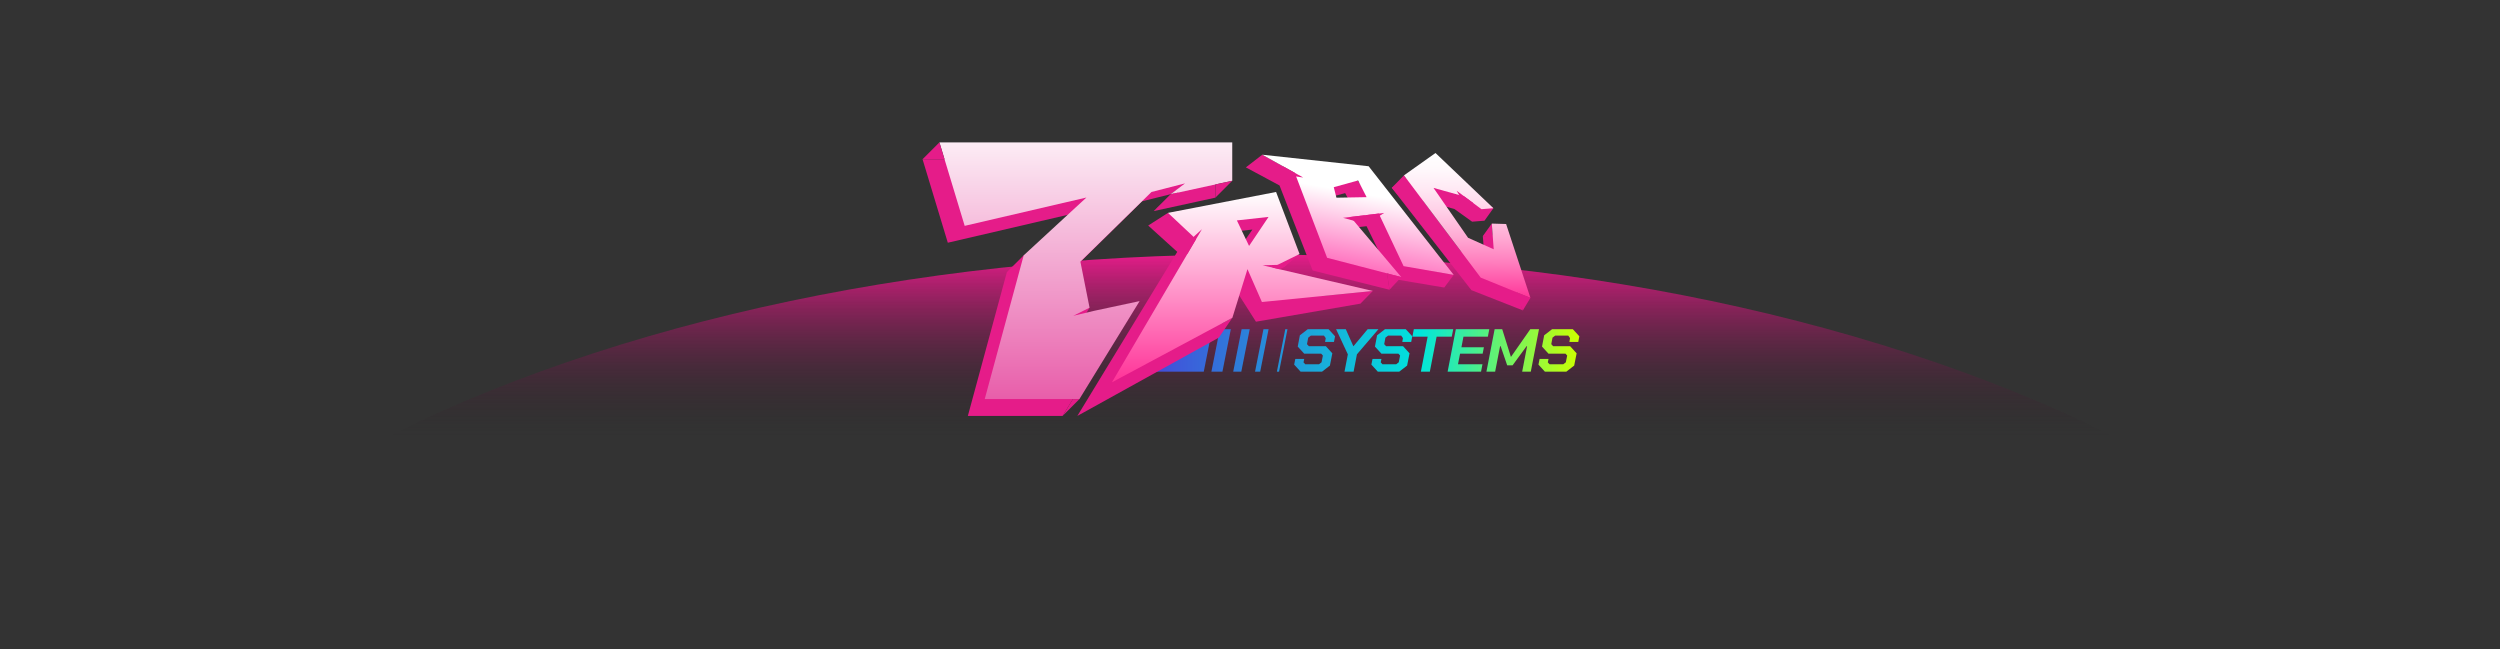<svg width="1317" height="342" viewBox="0 0 1317 342" fill="none" xmlns="http://www.w3.org/2000/svg">
<rect x="0" y="0" width="1317" height="342" fill="#333333" stroke="none"/>
<g clip-path="url(#clip0_450_44)">
<path d="M1333 500.5C1333 403.298 1261.99 310.077 1135.59 241.345C1009.19 172.613 837.756 134 659 134C480.244 134 308.81 172.613 182.41 241.345C56.011 310.077 -15 403.298 -15 500.5L659 500.5H1333Z" fill="url(#paint0_linear_450_44)"/>
<path d="M688.939 173.423L684.772 176.634L683.644 182.576L687.033 186.295H695.982L696.892 187.311L696.187 190.859L694.841 191.894H687.601L686.69 190.892L687.06 189.098H682.364L681.758 192.065L685.167 195.811H696.424L700.592 192.58L701.871 186.137L698.455 182.378H689.5L688.517 181.29L689.17 177.874L690.588 176.786H697.453L698.396 178.112L698.046 180.143H702.735L703.302 177.155L699.873 173.423H688.939Z" fill="url(#paint1_linear_450_44)"/>
<path d="M720.488 173.423L713.009 182.378H712.937L708.96 173.423H703.85L710.042 186.665L708.281 195.811H713.069L714.829 186.665L726.152 173.423H720.488Z" fill="url(#paint2_linear_450_44)"/>
<path d="M729.614 173.423L725.447 176.634L724.319 182.576L727.708 186.295H736.664L737.574 187.311L736.862 190.859L735.516 191.894H728.276L727.372 190.892L727.741 189.098H723.04L722.439 192.065L725.849 195.811H737.099L741.267 192.58L742.546 186.137L739.13 182.378H730.175L729.192 181.29L729.845 177.874L731.269 176.786H738.134L739.071 178.112L738.728 180.143H743.417L743.977 177.155L740.555 173.423H729.614Z" fill="url(#paint3_linear_450_44)"/>
<path d="M765.56 173.423H744.801L744.049 177.34H752.088L748.513 195.811H753.235L756.809 177.34H764.775L765.56 173.423Z" fill="url(#paint4_linear_450_44)"/>
<path d="M770.955 177.34H783.808L784.56 173.423H766.932L762.606 195.811H780.214L780.966 191.894H768.073L769.168 186.295H781.064L781.717 182.939H769.88L770.955 177.34Z" fill="url(#paint5_linear_450_44)"/>
<path d="M806.163 173.423L796 187.977H795.928L791.364 173.423H787.375L783.049 195.811H787.639L790.243 182.378H790.54L793.989 192.455H796.825L804.191 182.378H804.474L801.876 195.811H806.42L810.746 173.423H806.163Z" fill="url(#paint6_linear_450_44)"/>
<path d="M831.433 180.143L832 177.155L828.571 173.423H817.631L813.47 176.634L812.335 182.576L815.725 186.295H824.68L825.59 187.311L824.878 190.859L823.533 191.894H816.292L815.389 190.892L815.758 189.098H811.056L810.456 192.065L813.865 195.811H825.116L829.283 192.58L830.563 186.137L827.147 182.378H818.191L817.209 181.29L817.862 177.874L819.286 176.786H826.151L827.094 178.112L826.744 180.143H831.433Z" fill="url(#paint7_linear_450_44)"/>
<path d="M672.657 195.811H673.811L678.243 173.423H677.082L672.657 195.811Z" fill="url(#paint8_linear_450_44)"/>
<path d="M661.156 195.811H663.867L668.291 173.423H665.588L661.156 195.811Z" fill="url(#paint9_linear_450_44)"/>
<path d="M649.655 195.811H653.915L658.347 173.423H654.087L649.655 195.811Z" fill="url(#paint10_linear_450_44)"/>
<path d="M638.161 195.811H643.971L648.402 173.423H642.593L638.161 195.811Z" fill="url(#paint11_linear_450_44)"/>
<path d="M628.566 173.423H625.658H618.563H614.105H608.559H608.09H601.931L584.449 195.811H603.659H604.127H609.673H614.131H621.227H624.135H634.139L638.57 173.423H628.566Z" fill="url(#paint12_linear_450_44)"/>
<path d="M539.29 134.502L530.4 143.392L540.622 135.215L539.29 134.502Z" fill="#E51C89"/>
<path d="M573.977 162.074L570.198 168.385L563.129 167.158L566.466 161.302L573.977 162.074Z" fill="#E51C89"/>
<path d="M486 83.889L499.308 127.868L563.439 112.938L530.401 143.392L509.865 219.11H553.02H559.759L591.459 167.508L567.488 172.632L556.495 175.263L565.088 170.963L560.254 146.722L601.595 106.047L616.67 102.308L622.077 98.582L607.781 111.204L640.258 104.121V83.889H486Z" fill="#E51C89"/>
<path d="M494.89 75L508.197 118.979L572.329 104.049L539.29 134.502L518.755 210.22H561.91H568.649L600.349 158.618L576.378 163.742L565.385 166.373L573.977 162.074L569.144 137.832L606.607 101.134L624.267 96.604L616.67 102.308L649.148 95.232V75H494.89Z" fill="url(#paint13_linear_450_44)"/>
<path d="M559.76 219.11L568.649 210.22H565.22L559.76 219.11Z" fill="#E51C89"/>
<path d="M753.703 142.699L714.394 94.249L681.685 90.827L664.955 81.508L656.329 88.176L674.055 97.705L691.504 142.481L731.988 152.643L730.102 139.995L733.465 146.867L754.613 150.428L760.832 151.476L765.811 144.809L753.703 142.699ZM695.362 105.282L708.643 101.727L713.279 110.531L696.819 110.814L695.369 105.282H695.362ZM716.022 133.592L704.469 120.957L719.907 119.157L728.565 136.856L716.029 133.592H716.022Z" fill="#E51C89"/>
<path d="M765.811 144.809L720.995 87.576L664.955 81.502L682.068 91.031L699.121 135.808L738.194 145.97L711.426 114.283L726.323 112.483L739.407 140.2L765.818 144.809H765.811ZM719.92 103.864L704.034 104.148L702.629 98.615L715.443 95.061L719.92 103.864Z" fill="url(#paint14_linear_450_44)"/>
<path d="M780.042 146.26L739.612 92.376L733.188 98.931L777.042 149.162L780.042 146.26Z" fill="#E51C89"/>
<path d="M781.15 124.36L788.965 124.597L802.246 163.511L775.116 152.841L733.188 98.931L750.387 87.16L782.014 116.268L775.505 116.783L766.161 110.089L749.312 105.552L768.199 131.838L782.199 137.911L781.15 124.36Z" fill="#E51C89"/>
<path d="M802.245 163.511L806.222 156.91L797.715 153.448L802.245 163.511Z" fill="#E51C89"/>
<path d="M698.125 155.783L661.724 147.606L676.693 140.484L684.607 133.816L676.008 138.057L668.958 113.182L620.436 114.079L615.285 112.147L604.866 118.814L620.179 132.682L567.548 219.11L642.112 177.828L649.201 167.422L643.668 170.383L648.251 148.443L661.638 169.473L716.682 159.95L723.198 153.283L698.119 155.783H698.125ZM649.135 136.23L642.481 122.784L659.765 120.937L649.142 136.223L649.135 136.23Z" fill="#E51C89"/>
<path d="M670.165 140.938L684.613 133.816L672.236 101.134L615.299 112.14L630.077 126.008L585.769 201.403L649.214 167.415L657.167 141.776L664.771 159.106L723.204 153.283L670.158 140.938H670.165ZM658.011 129.563L651.588 116.117L668.266 114.27L658.011 129.556V129.563Z" fill="url(#paint15_linear_450_44)"/>
<path d="M665.126 139.752L677.979 139.409L676.699 140.484L673.91 141.809L665.126 139.752Z" fill="#E51C89"/>
<path d="M738.187 145.976L731.988 152.643L730.702 144.031L738.187 145.976Z" fill="#E51C89"/>
<path d="M649.148 95.232L640.259 97.171V104.121L649.148 95.232Z" fill="#E51C89"/>
<path d="M486 83.889L494.889 75L497.58 83.889H486Z" fill="#E51C89"/>
<path d="M607.78 111.204L616.67 102.308L620.804 101.411L607.78 111.204Z" fill="#E51C89"/>
<path d="M718.641 117.831L707.542 114.752L718.983 113.4L718.641 117.831Z" fill="#E51C89"/>
<path d="M719.366 113.327L729.166 112.167L720.87 117.515L719.366 113.327Z" fill="#E51C89"/>
<path d="M676.001 87.661L686.519 93.504L674.603 91.875L676.001 87.661Z" fill="#E51C89"/>
<path d="M782.014 116.269L786.722 109.681L773.329 100.745L766.728 102.203L771.871 111.013L782.014 116.269Z" fill="#E51C89"/>
<path d="M781.15 124.36L785.885 117.779L786.459 125.514L781.15 124.36Z" fill="#E51C89"/>
<path d="M786.3 123.568L787.19 134.403L782.04 124.835L786.3 123.568Z" fill="#E51C89"/>
<path d="M622.045 130.974L633.176 120.753L625.494 133.77L622.045 130.974Z" fill="#E51C89"/>
<path d="M785.885 117.779L793.422 118.009L806.222 156.91L780.042 146.26L739.611 92.377L756.216 80.599L786.722 109.681L780.438 110.202L771.423 103.508L755.168 98.984L773.375 125.257L786.887 131.324L785.885 117.779Z" fill="url(#paint16_linear_450_44)"/>
<path d="M772.881 109.997L767.381 100.514L776.198 107.036L772.881 109.997Z" fill="#E51C89"/>
</g>
<defs>
<linearGradient id="paint0_linear_450_44" x1="659" y1="134" x2="659" y2="288.702" gradientUnits="userSpaceOnUse">
<stop stop-color="#E51C89"/>
<stop offset="0.621" stop-color="#1B1B1B" stop-opacity="0"/>
</linearGradient>
<linearGradient id="paint1_linear_450_44" x1="584.449" y1="184.62" x2="831.994" y2="184.62" gradientUnits="userSpaceOnUse">
<stop stop-color="#4F32D9"/>
<stop offset="0.66" stop-color="#00E5DC"/>
<stop offset="1" stop-color="#CDFF00"/>
</linearGradient>
<linearGradient id="paint2_linear_450_44" x1="584.45" y1="184.62" x2="831.994" y2="184.62" gradientUnits="userSpaceOnUse">
<stop stop-color="#4F32D9"/>
<stop offset="0.66" stop-color="#00E5DC"/>
<stop offset="1" stop-color="#CDFF00"/>
</linearGradient>
<linearGradient id="paint3_linear_450_44" x1="584.45" y1="184.62" x2="831.994" y2="184.62" gradientUnits="userSpaceOnUse">
<stop stop-color="#4F32D9"/>
<stop offset="0.66" stop-color="#00E5DC"/>
<stop offset="1" stop-color="#CDFF00"/>
</linearGradient>
<linearGradient id="paint4_linear_450_44" x1="584.449" y1="184.62" x2="831.993" y2="184.62" gradientUnits="userSpaceOnUse">
<stop stop-color="#4F32D9"/>
<stop offset="0.66" stop-color="#00E5DC"/>
<stop offset="1" stop-color="#CDFF00"/>
</linearGradient>
<linearGradient id="paint5_linear_450_44" x1="584.45" y1="184.62" x2="831.994" y2="184.62" gradientUnits="userSpaceOnUse">
<stop stop-color="#4F32D9"/>
<stop offset="0.66" stop-color="#00E5DC"/>
<stop offset="1" stop-color="#CDFF00"/>
</linearGradient>
<linearGradient id="paint6_linear_450_44" x1="584.449" y1="184.62" x2="831.993" y2="184.62" gradientUnits="userSpaceOnUse">
<stop stop-color="#4F32D9"/>
<stop offset="0.66" stop-color="#00E5DC"/>
<stop offset="1" stop-color="#CDFF00"/>
</linearGradient>
<linearGradient id="paint7_linear_450_44" x1="584.45" y1="184.62" x2="831.994" y2="184.62" gradientUnits="userSpaceOnUse">
<stop stop-color="#4F32D9"/>
<stop offset="0.66" stop-color="#00E5DC"/>
<stop offset="1" stop-color="#CDFF00"/>
</linearGradient>
<linearGradient id="paint8_linear_450_44" x1="584.449" y1="184.62" x2="831.993" y2="184.62" gradientUnits="userSpaceOnUse">
<stop stop-color="#4F32D9"/>
<stop offset="0.66" stop-color="#00E5DC"/>
<stop offset="1" stop-color="#CDFF00"/>
</linearGradient>
<linearGradient id="paint9_linear_450_44" x1="584.449" y1="184.62" x2="831.993" y2="184.62" gradientUnits="userSpaceOnUse">
<stop stop-color="#4F32D9"/>
<stop offset="0.66" stop-color="#00E5DC"/>
<stop offset="1" stop-color="#CDFF00"/>
</linearGradient>
<linearGradient id="paint10_linear_450_44" x1="584.449" y1="184.62" x2="831.993" y2="184.62" gradientUnits="userSpaceOnUse">
<stop stop-color="#4F32D9"/>
<stop offset="0.66" stop-color="#00E5DC"/>
<stop offset="1" stop-color="#CDFF00"/>
</linearGradient>
<linearGradient id="paint11_linear_450_44" x1="584.449" y1="184.62" x2="831.993" y2="184.62" gradientUnits="userSpaceOnUse">
<stop stop-color="#4F32D9"/>
<stop offset="0.66" stop-color="#00E5DC"/>
<stop offset="1" stop-color="#CDFF00"/>
</linearGradient>
<linearGradient id="paint12_linear_450_44" x1="584.449" y1="184.62" x2="831.993" y2="184.62" gradientUnits="userSpaceOnUse">
<stop stop-color="#4F32D9"/>
<stop offset="0.66" stop-color="#00E5DC"/>
<stop offset="1" stop-color="#CDFF00"/>
</linearGradient>
<linearGradient id="paint13_linear_450_44" x1="572.019" y1="210.22" x2="572.019" y2="56.727" gradientUnits="userSpaceOnUse">
<stop stop-color="#E85EAA"/>
<stop offset="1" stop-color="white"/>
</linearGradient>
<linearGradient id="paint14_linear_450_44" x1="710.457" y1="141.083" x2="719.927" y2="87.391" gradientUnits="userSpaceOnUse">
<stop stop-color="#FF6EBD"/>
<stop offset="0.73" stop-color="white"/>
</linearGradient>
<linearGradient id="paint15_linear_450_44" x1="654.483" y1="201.403" x2="654.483" y2="101.134" gradientUnits="userSpaceOnUse">
<stop stop-color="#FF3398"/>
<stop offset="1" stop-color="white"/>
</linearGradient>
<linearGradient id="paint16_linear_450_44" x1="772.384" y1="156.299" x2="773.687" y2="80.87" gradientUnits="userSpaceOnUse">
<stop stop-color="#FF3398"/>
<stop offset="0.05" stop-color="#FF45A1"/>
<stop offset="0.24" stop-color="#FF7DBD"/>
<stop offset="0.42" stop-color="#FFABD4"/>
<stop offset="0.59" stop-color="#FFCFE7"/>
<stop offset="0.75" stop-color="#FFE9F4"/>
<stop offset="0.89" stop-color="#FFF9FC"/>
<stop offset="1" stop-color="white"/>
</linearGradient>
<clipPath id="clip0_450_44">
<rect width="1317" height="342" fill="white"/>
</clipPath>
</defs>
</svg>
